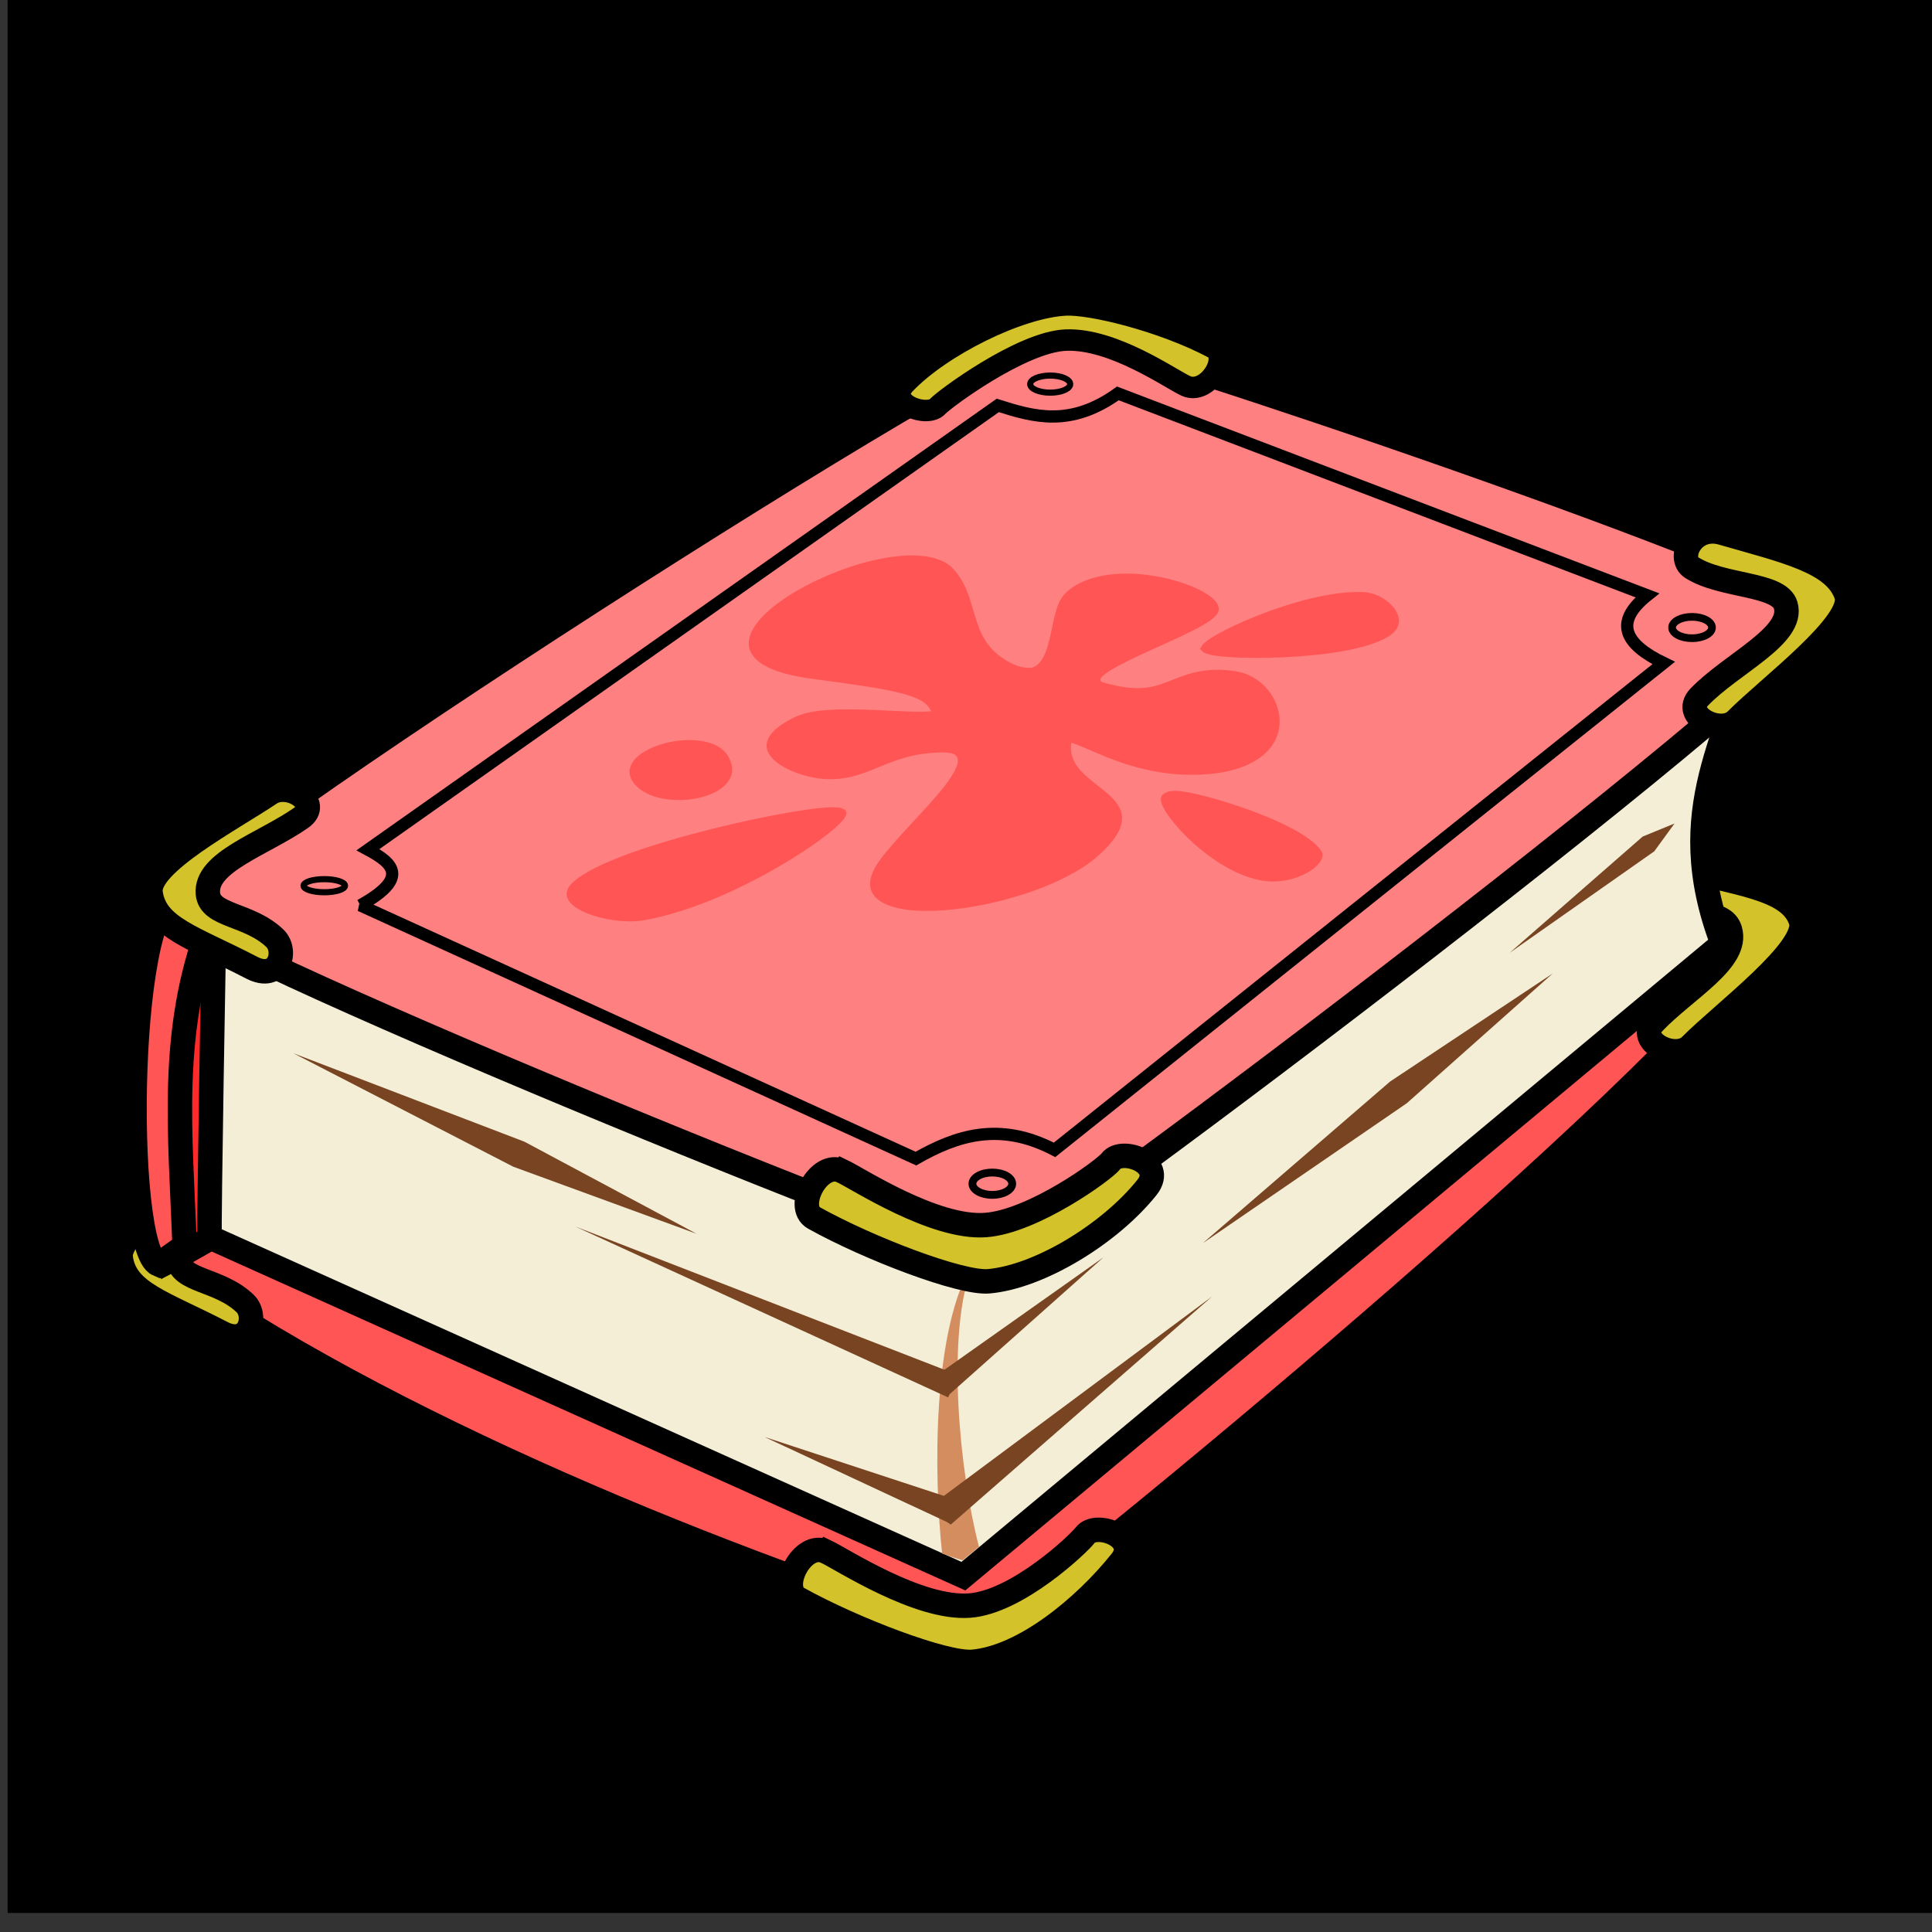 <svg xmlns="http://www.w3.org/2000/svg" xmlns:svg="http://www.w3.org/2000/svg" id="svg4311" width="100%" height="100%" version="1.1" viewBox="0 0 64 64"><rect x="0" y="0" width="64" height="64" fill="#333333" stroke="none"/><g id="layer5" style="display:inline;opacity:1"><flowRoot id="flowRoot4156" xml:space="preserve" style="fill:#000;stroke:none;stroke-opacity:1;stroke-width:1px;stroke-linejoin:miter;stroke-linecap:butt;fill-opacity:1;font-family:sans-serif;font-style:normal;font-weight:400;font-size:40px;line-height:125%;letter-spacing:0;word-spacing:0"><flowRegion id="flowRegion4158"><rect id="rect4160" width="42.679" height="44.068" x="6.566" y="11.22"/></flowRegion><flowPara id="flowPara4162"/></flowRoot><flowRoot id="flowRoot4168" xml:space="preserve" style="fill:#000;stroke:none;stroke-opacity:1;stroke-width:1px;stroke-linejoin:miter;stroke-linecap:butt;fill-opacity:1;font-family:sans-serif;font-style:normal;font-weight:400;font-size:40px;line-height:125%;letter-spacing:0;word-spacing:0"><flowRegion id="flowRegion4170"><rect id="rect4172" width="63.766" height="63.64" x=".253" y="-.271"/></flowRegion><flowPara id="flowPara4174"/></flowRoot><path style="fill:#f55;fill-rule:evenodd;stroke:#000;stroke-width:.81px;stroke-linecap:butt;stroke-linejoin:miter;stroke-opacity:1" id="path4190" d="M 5.3,41.888 C 12.651,47.194 24.341,51.842 32.511,54.363 37.085,51.009 56.439,34.931 58.619,30.787 L 41.244,25.525 c -11.981,5.454 -25.997,8.3 -35.944,16.363 z"/><path style="display:inline;opacity:1;fill:#d3c22a;fill-rule:evenodd;stroke:#000;stroke-width:.81px;stroke-linecap:butt;stroke-linejoin:miter;stroke-opacity:1;fill-opacity:1" id="path4192-3" d="m 54.778,33.873 c -0.59,0.615 0.704,1.292 1.229,0.762 1.073,-1.083 3.955,-3.222 3.648,-4.135 -0.376,-1.117 -2.166,-1.211 -4.248,-1.814 -0.993,-0.287 -1.068,0.787 -0.567,1.104 1.005,0.638 2.253,0.282 2.469,1.014 0.298,1.01 -1.47,1.961 -2.531,3.068 z"/><path style="display:inline;opacity:1;fill:#d3c22a;fill-rule:evenodd;stroke:#000;stroke-width:.81px;stroke-linecap:butt;stroke-linejoin:miter;stroke-opacity:1;fill-opacity:1" id="path4192-3-1-9-4" d="M 8.986,39.19 C 9.686,38.703 8.577,37.963 7.957,38.379 6.692,39.229 3.879,40.706 4,41.662 4.148,42.831 5.424,43.149 7.346,44.15 8.263,44.628 8.548,43.59 8.12,43.18 7.261,42.356 5.967,42.459 5.9,41.699 5.807,40.649 7.727,40.066 8.986,39.19 Z"/><path style="fill:#ff2a2a;fill-rule:evenodd;stroke:#000;stroke-width:.81px;stroke-linecap:butt;stroke-linejoin:miter;stroke-opacity:1" id="path4198" d="M 5.68,41.743 C 6.263,41.444 10.346,39.058 10.308,39.067 L 9.513,28.002 6.258,30.714 C 4.754,34.522 5.326,38.122 5.68,41.743 Z"/><path style="fill:#f55;fill-rule:evenodd;stroke:#000;stroke-width:.81px;stroke-linecap:butt;stroke-linejoin:miter;stroke-opacity:1" id="path4196" d="M 5.246,41.888 C 4.043,41.388 4.152,29.229 6.005,29.648 l 0.94,0.976 C 5.597,34.204 5.98,37.508 6.114,41.273 Z"/><path style="fill:#f4eed7;fill-rule:evenodd;stroke:#000;stroke-width:.81px;stroke-linecap:butt;stroke-linejoin:miter;stroke-opacity:1" id="path4261" d="M 6.945,40.984 C 6.909,40.767 7.09,30.751 7.09,30.751 l 50.95,-9.619 c -0.615,3.214 -2.7,5.611 -0.976,10.125 L 31.913,52.212 Z"/><path style="fill:#d3c22a;fill-rule:evenodd;stroke:#000;stroke-width:.81px;stroke-linecap:butt;stroke-linejoin:miter;stroke-opacity:1;fill-opacity:1" id="path4192" d="m 27.358,51.398 c -0.77,-0.366 -1.574,1.192 -0.922,1.555 1.831,1.019 4.879,2.178 5.786,2.097 1.683,-0.149 3.693,-1.793 4.918,-3.327 0.645,-0.808 -0.836,-1.341 -1.193,-0.868 -0.217,0.287 -2.249,2.217 -3.833,2.332 -1.689,0.123 -4.211,-1.531 -4.755,-1.79 z"/><path style="fill:#ff8080;fill-rule:evenodd;stroke:#000;stroke-width:.81px;stroke-linecap:butt;stroke-linejoin:miter;stroke-opacity:1" id="path4200" d="M 5.499,29.991 C 5.491,28.653 33.368,10.807 34.934,10.934 36.658,11.075 59.97,18.979 60.391,20.155 60.844,21.422 33.99,41.667 33.126,41.78 32.191,41.901 5.505,31.062 5.499,29.991 Z"/><path style="display:inline;opacity:1;fill:#d3c22a;fill-rule:evenodd;stroke:#000;stroke-width:.81px;stroke-linecap:butt;stroke-linejoin:miter;stroke-opacity:1;fill-opacity:1" id="path4192-3-1" d="m 56.289,23.092 c -0.59,0.615 0.704,1.292 1.229,0.762 1.073,-1.083 3.955,-3.222 3.648,-4.135 -0.376,-1.117 -2.038,-1.467 -4.12,-2.069 -0.993,-0.287 -1.502,0.838 -1.002,1.155 1.005,0.638 2.892,0.512 3.108,1.244 0.298,1.01 -1.802,1.935 -2.863,3.043 z"/><path style="fill:none;fill-rule:evenodd;stroke:#000;stroke-width:.405;stroke-linecap:butt;stroke-linejoin:miter;stroke-miterlimit:4;stroke-dasharray:none;stroke-opacity:1" id="path4256" d="m 11.935,29.991 18.406,8.389 c 1.344,-0.767 2.771,-1.24 4.592,-0.289 L 55.111,21.963 C 53.838,21.347 53.435,20.627 54.569,19.721 L 37.031,13.032 c -1.575,1.128 -2.78,0.778 -3.978,0.398 L 12.189,28.147 c 0.82,0.441 1.395,0.929 -0.253,1.844 z"/><ellipse style="display:inline;opacity:1;fill:none;fill-opacity:1;stroke:#000;stroke-width:.203;stroke-linecap:round;stroke-linejoin:round;stroke-miterlimit:4;stroke-dasharray:none;stroke-opacity:1" id="path4258-8" cx="34.789" cy="12.724" rx=".663" ry=".283"/><ellipse style="display:inline;opacity:1;fill:none;fill-opacity:1;stroke:#000;stroke-width:.203;stroke-linecap:round;stroke-linejoin:round;stroke-miterlimit:4;stroke-dasharray:none;stroke-opacity:1" id="path4258" cx="10.742" cy="29.34" rx=".687" ry=".217"/><ellipse style="display:inline;opacity:1;fill:none;fill-opacity:1;stroke:#000;stroke-width:.259;stroke-linecap:round;stroke-linejoin:round;stroke-miterlimit:4;stroke-dasharray:none;stroke-opacity:1" id="path4258-9" cx="32.872" cy="39.212" rx=".659" ry=".37"/><ellipse style="display:inline;opacity:1;fill:none;fill-opacity:1;stroke:#000;stroke-width:.254;stroke-linecap:round;stroke-linejoin:round;stroke-miterlimit:4;stroke-dasharray:none;stroke-opacity:1" id="path4258-6" cx="56.051" cy="20.788" rx=".661" ry=".354"/><path style="fill:#d38d5f;fill-opacity:1;fill-rule:evenodd;stroke:none;stroke-width:1px;stroke-linecap:butt;stroke-linejoin:miter;stroke-opacity:1" id="path4419" d="m 31.883,51.689 c 0.18,-0.148 0.365,-0.298 0.548,-0.446 -0.326,-1.248 -0.593,-2.98 -0.68,-4.673 -0.094,-1.835 0.02,-3.639 0.512,-4.762 -0.696,1.048 -1.038,2.865 -1.159,4.757 -0.111,1.732 -0.04,3.538 0.105,4.898 0.225,0.083 0.451,0.158 0.676,0.225 z"/><path style="fill:#784421;fill-opacity:1;fill-rule:evenodd;stroke:none;stroke-width:1px;stroke-linecap:butt;stroke-linejoin:miter;stroke-opacity:1" id="path4193" d="m 31.656,50.107 0.149,-0.377 -6.477,-2.128 6.179,2.881 0.149,-0.377 z"/><path style="fill:#784421;fill-opacity:1;fill-rule:evenodd;stroke:none;stroke-width:1px;stroke-linecap:butt;stroke-linejoin:miter;stroke-opacity:1" id="path4197" d="m 31.113,50.234 0.381,0.27 8.659,-7.557 -9.223,6.857 0.183,0.429 z"/><path style="display:inline;opacity:1;fill:#784421;fill-opacity:1;fill-rule:evenodd;stroke:none;stroke-width:1px;stroke-linecap:butt;stroke-linejoin:miter;stroke-opacity:1" id="path4193-1" d="m 31.723,45.544 -12.669,-4.915 12.354,5.662 z"/><path style="display:inline;opacity:1;fill:#784421;fill-opacity:1;fill-rule:evenodd;stroke:none;stroke-width:1px;stroke-linecap:butt;stroke-linejoin:miter;stroke-opacity:1" id="path4197-4" d="m 31.022,46.044 0.394,0.177 5.139,-4.571 -5.616,3.97 0.083,0.424 z"/><path style="display:inline;opacity:1;fill:#784421;fill-opacity:1;fill-rule:evenodd;stroke:none;stroke-width:1px;stroke-linecap:butt;stroke-linejoin:miter;stroke-opacity:1" id="path4193-1-9" d="m 23.075,40.87 -5.701,-3.049 -7.655,-2.93 7.284,3.758 6.071,2.221 z"/><path style="display:inline;opacity:1;fill:#784421;fill-opacity:1;fill-rule:evenodd;stroke:none;stroke-width:1px;stroke-linecap:butt;stroke-linejoin:miter;stroke-opacity:1" id="path4193-1-9-8" d="m 51.432,32.25 -5.384,3.578 -6.205,5.355 6.759,-4.637 4.831,-4.296 z"/><path style="display:inline;opacity:1;fill:#d3c22a;fill-rule:evenodd;stroke:#000;stroke-width:.81px;stroke-linecap:butt;stroke-linejoin:miter;stroke-opacity:1;fill-opacity:1" id="path4192-3-1-9" d="M 9.973,27.093 C 10.673,26.606 9.564,25.867 8.945,26.282 7.68,27.132 4.866,28.609 4.987,29.565 5.135,30.734 6.411,31.052 8.333,32.053 9.25,32.531 9.535,31.493 9.107,31.083 8.248,30.259 6.954,30.362 6.887,29.602 6.794,28.552 8.715,27.969 9.973,27.093 Z"/><path style="display:inline;opacity:1;fill:#d3c22a;fill-rule:evenodd;stroke:#000;stroke-width:.71px;stroke-linecap:butt;stroke-linejoin:miter;stroke-opacity:1;fill-opacity:1" id="path4192-8-0" d="m 39.283,12.784 c 0.706,0.321 1.493,-0.95 0.897,-1.265 -1.675,-0.885 -4.044,-1.462 -4.889,-1.416 -1.568,0.085 -4.137,1.374 -5.315,2.614 -0.621,0.653 0.743,1.128 1.087,0.745 0.209,-0.232 2.77,-2.137 4.245,-2.196 1.573,-0.063 3.476,1.291 3.975,1.518 z"/><path style="display:inline;opacity:1;fill:#d3c22a;fill-rule:evenodd;stroke:#000;stroke-width:.81px;stroke-linecap:butt;stroke-linejoin:miter;stroke-opacity:1;fill-opacity:1" id="path4192-8" d="m 27.888,38.792 c -0.77,-0.366 -1.574,1.192 -0.922,1.555 1.831,1.019 4.879,2.178 5.786,2.097 1.683,-0.149 4.019,-1.576 5.243,-3.11 0.645,-0.808 -0.836,-1.341 -1.193,-0.868 -0.217,0.287 -2.575,2 -4.158,2.115 -1.689,0.123 -4.211,-1.531 -4.755,-1.79 z"/><path style="display:inline;opacity:1;fill:#784421;fill-opacity:1;fill-rule:evenodd;stroke:none;stroke-width:1px;stroke-linecap:butt;stroke-linejoin:miter;stroke-opacity:1" id="path4197-4-5" d="m 55.47,27.281 -0.67,0.92 -4.79,3.362 4.406,-3.851 1.053,-0.432 z"/><g style="display:inline;opacity:1" id="g4258" transform="matrix(0.477,0.111,-0.297,0.285,58.159,17.375)"><path id="path4142" d="m -25.823,35.841 c 2.622,4.563 8.146,2.593 7.865,9.496 -0.262,6.436 -9.749,13.12 -10.972,4.933 -0.723,-4.843 0.1,-13.276 -3.569,-11.654 -3.334,1.474 -2.471,4.752 -5.288,5.056 -1.842,0.199 -5.736,-1.003 -4.23,-4.563 0.977,-2.31 8.996,-2.625 7.072,-4.131 -1.561,-1.532 -3.86,-1.228 -8.923,-0.493 -10.8,1.568 -4.175,-16.146 1.322,-12.456 3.408,2.288 5.02,6.853 9.452,7.77 4.183,0.319 -1.052,-6.158 -0.991,-8.448 0.117,-4.406 8.602,-3.204 8.725,-1.048 0.13,2.275 -4.909,9.004 -1.785,9.188 5.133,0.288 2.943,-3.523 6.676,-3.946 2.898,-0.329 8.748,6.544 4.23,9.249 -4.592,2.75 -11.322,-1.925 -9.584,1.048 z" style="display:inline;opacity:1;fill:#f55;fill-opacity:1;fill-rule:evenodd;stroke:#f55;stroke-width:1px;stroke-linecap:butt;stroke-linejoin:miter;stroke-opacity:1"/><path id="path4146" d="m -34.59,46.94 c -1.332,-0.167 -10.161,8.127 -10.18,12.336 -0.01,2.264 4.045,2.664 5.375,1.552 4.2,-3.51 5.884,-13.753 4.805,-13.888 z" style="display:inline;opacity:1;fill:#f55;fill-opacity:1;fill-rule:evenodd;stroke:#f55;stroke-width:1px;stroke-linecap:butt;stroke-linejoin:miter;stroke-opacity:1"/><path id="path4146-9" d="m -23.304,23.476 c 0.867,0.583 8.131,-2.191 8.824,-5.158 0.373,-1.596 -2.284,-3.296 -3.356,-2.976 -3.385,1.012 -6.17,7.661 -5.468,8.133 z" style="display:inline;opacity:1;fill:#f55;fill-opacity:1;fill-rule:evenodd;stroke:#f55;stroke-width:1px;stroke-linecap:butt;stroke-linejoin:miter;stroke-opacity:1"/><path id="path4146-9-4" d="m -16.904,38.134 c -0.165,0.784 6.46,5.593 9.916,5.432 1.859,-0.086 2.273,-2.468 1.389,-3.198 -2.794,-2.306 -11.172,-2.869 -11.305,-2.234 z" style="display:inline;opacity:1;fill:#f55;fill-opacity:1;fill-rule:evenodd;stroke:#f55;stroke-width:1px;stroke-linecap:butt;stroke-linejoin:miter;stroke-opacity:1"/><path id="path4146-0" d="m -47.527,48.061 c 2.772,2.41 6.737,-0.585 3.219,-3.677 -2.553,-2.244 -5.817,1.418 -3.219,3.677 z" style="display:inline;opacity:1;fill:#f55;fill-opacity:1;fill-rule:evenodd;stroke:#f55;stroke-width:1px;stroke-linecap:butt;stroke-linejoin:miter;stroke-opacity:1"/></g></g></svg>